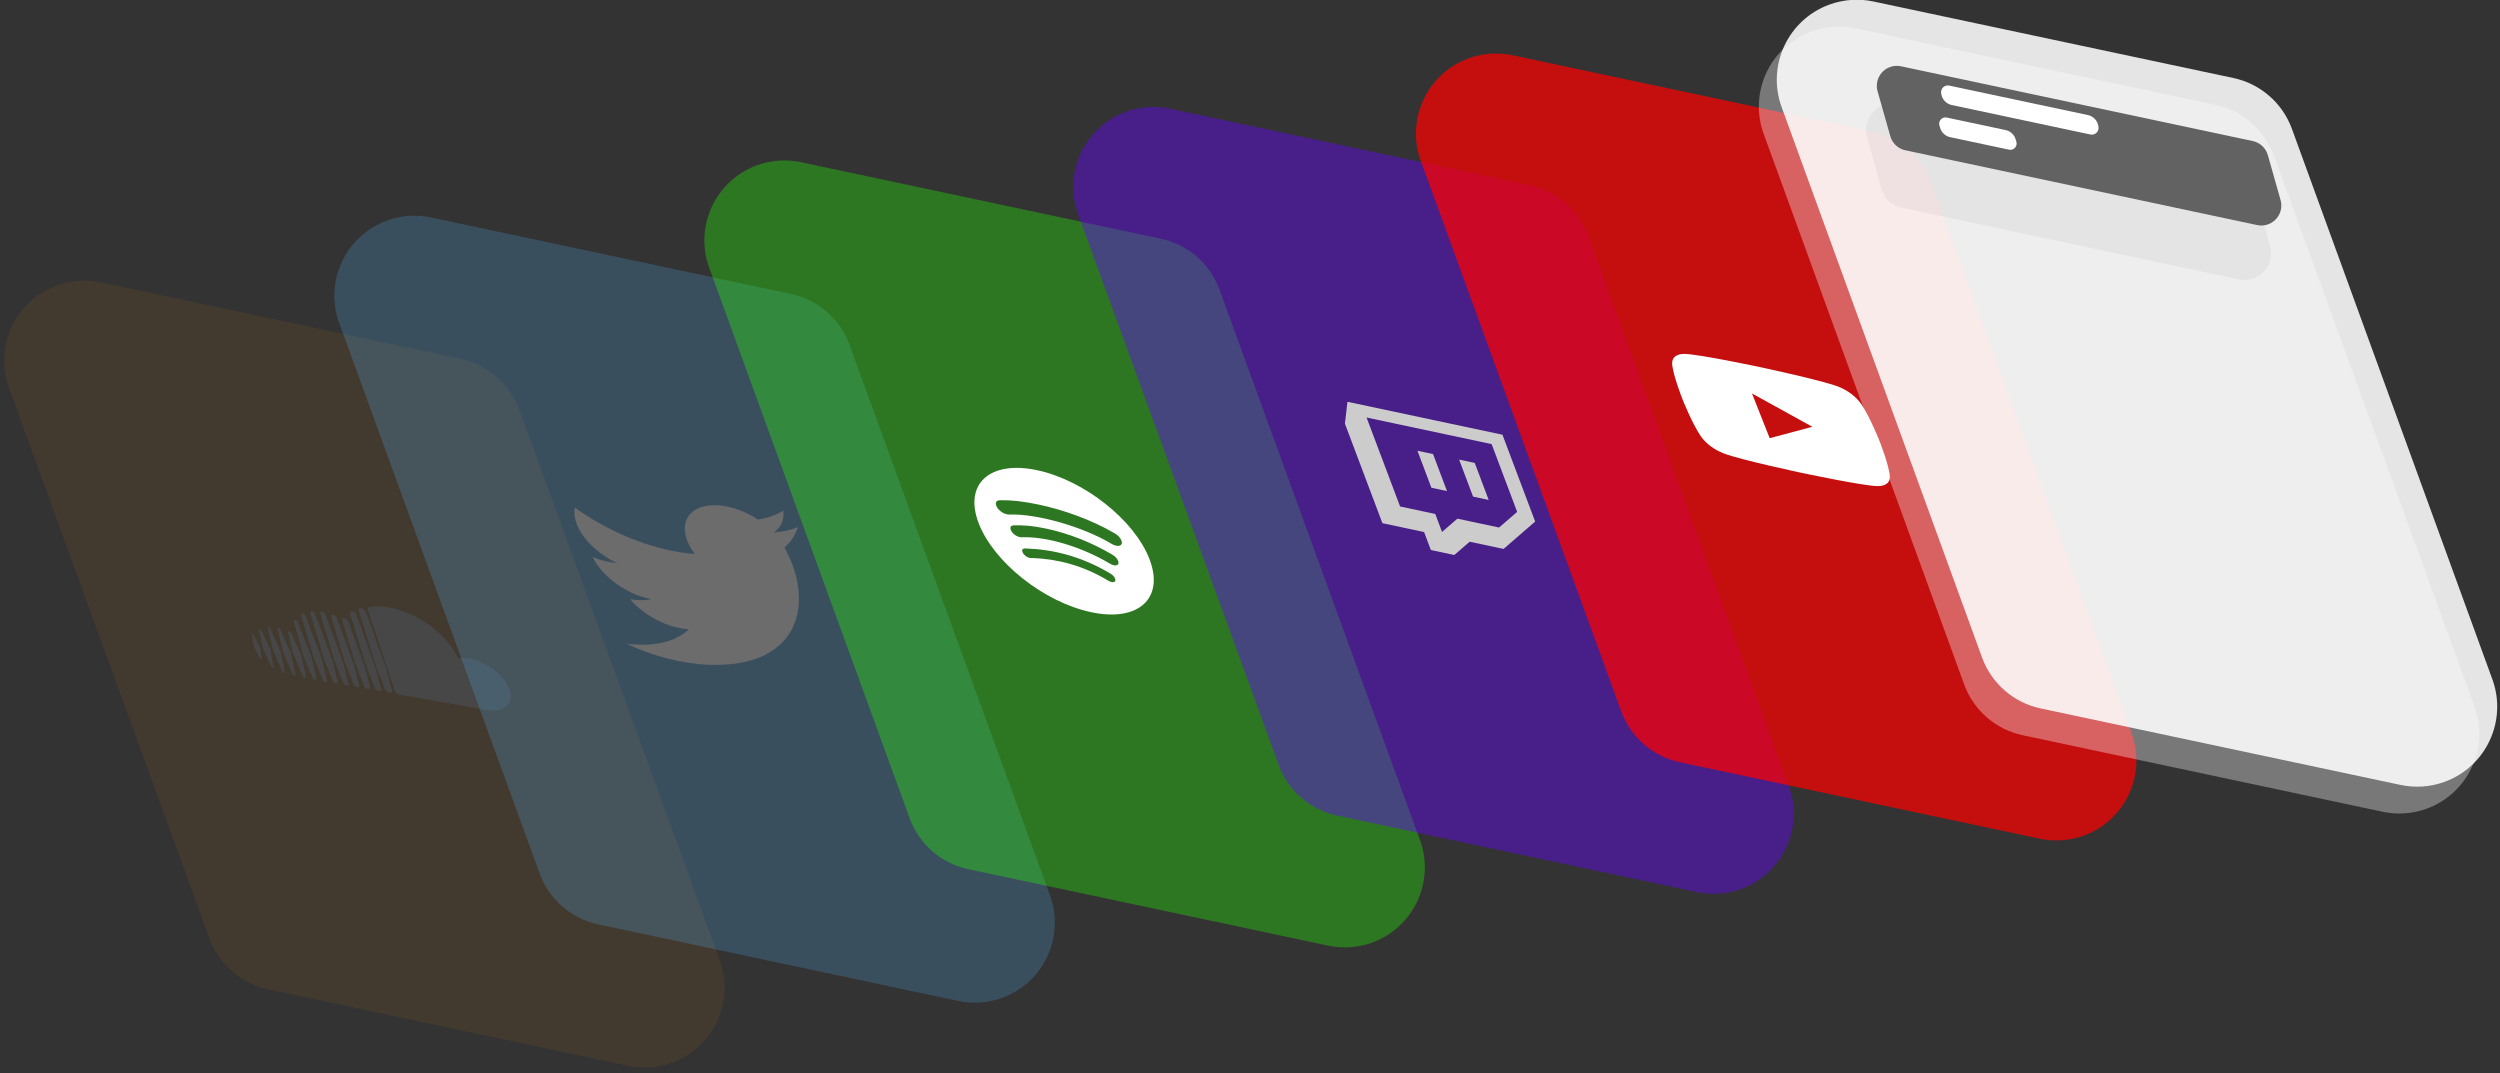 
<svg width="375px" height="161px" viewBox="0 0 375 161" version="1.1" xmlns="http://www.w3.org/2000/svg" xmlns:xlink="http://www.w3.org/1999/xlink">
    <rect x="0" y="0" width="375" height="161" fill="#333333" stroke="none"/>
    <g id="Page-1" stroke="none" stroke-width="1" fill="none" fill-rule="evenodd">
        <g id="Artboard" transform="translate(-460, -143)">
            <g id="Group-Copy-2" transform="translate(651.12, 195.65) rotate(12) translate(-651.12, -195.65) translate(458.12, 69.15)">
                <g id="Group-4" opacity="0.099" transform="translate(15.325, 152.359)">
                    <path d="M3.383,0.663 L58.585,0.663 C62.722,0.663 66.567,2.795 68.76,6.303 L115.335,80.811 C118.847,86.431 117.139,93.835 111.52,97.347 C109.612,98.54 107.408,99.172 105.159,99.172 L49.957,99.172 C45.82,99.172 41.974,97.041 39.781,93.532 L-6.793,19.024 C-10.306,13.404 -8.598,6.001 -2.978,2.488 C-1.07,1.296 1.134,0.663 3.383,0.663 Z" id="Rectangle-Copy-19" fill-opacity="0.972" fill="#FF8800" opacity="0.768"></path>
                    <path d="M42.305,46.175 L44.359,49.058 L45.793,52.113 C45.84,52.225 45.774,52.314 45.64,52.319 C45.506,52.323 45.334,52.243 45.269,52.132 L43.141,49.101 L41.781,46.193 C41.724,46.095 41.787,46.002 41.927,45.997 C42.061,45.992 42.229,46.077 42.305,46.175 Z M42.416,44.097 C42.246,44.103 42.187,44.205 42.242,44.331 L44.7,49.046 L46.792,52.078 C46.883,52.202 47.057,52.296 47.227,52.29 C47.38,52.285 47.456,52.182 47.383,52.057 L45.95,49.002 L42.833,44.31 C42.76,44.185 42.569,44.092 42.416,44.097 Z M43.34,42.969 C43.151,42.976 43.074,43.078 43.137,43.217 L46.27,49.018 L48.312,52.029 C48.411,52.167 48.603,52.26 48.792,52.253 C48.962,52.247 49.057,52.144 48.976,52.006 L47.525,48.974 L43.801,43.194 C43.72,43.056 43.51,42.963 43.34,42.969 Z M36.66,47.597 C36.574,47.6 36.554,47.65 36.573,47.713 L37.218,49.309 L38.42,50.859 C38.475,50.92 38.552,50.968 38.638,50.965 C38.723,50.962 38.743,50.911 38.725,50.848 L38.15,49.277 L36.877,47.703 C36.823,47.641 36.745,47.594 36.66,47.597 Z M37.438,46.687 L38.552,49.262 L40.41,51.748 C40.454,51.824 40.55,51.87 40.635,51.867 C40.721,51.864 40.759,51.813 40.741,51.75 L39.704,49.222 L37.761,46.676 C37.706,46.614 37.61,46.567 37.525,46.57 C37.439,46.573 37.401,46.625 37.438,46.687 Z M38.653,46.162 L40.082,49.209 L42.157,52.127 C42.219,52.203 42.341,52.262 42.439,52.259 C42.542,52.255 42.591,52.189 42.546,52.114 L41.245,49.168 L39.043,46.149 C38.994,46.064 38.872,46.005 38.768,46.008 C38.665,46.012 38.616,46.077 38.653,46.162 Z M40.252,45.856 C40.136,45.86 40.069,45.926 40.127,46.024 L41.605,49.155 L43.732,52.163 C43.79,52.261 43.93,52.32 44.046,52.316 C44.161,52.312 44.228,52.246 44.189,52.147 L42.805,49.113 L40.584,46.008 C40.508,45.911 40.368,45.852 40.252,45.856 Z M52.06,40.398 C51.972,40.364 51.853,40.341 51.768,40.344 C51.634,40.349 51.533,40.389 51.476,40.441 C51.405,40.521 51.397,40.635 51.45,40.747 L51.471,40.782 L55.893,48.661 L56.847,50.105 L57.78,51.514 C57.921,51.723 58.261,51.888 58.547,51.878 C58.833,51.868 58.969,51.686 58.846,51.476 L57.404,48.608 L52.523,40.709 C52.42,40.576 52.249,40.455 52.06,40.398 Z M50.834,41.137 C50.727,41.104 50.626,41.08 50.529,41.084 C50.431,41.087 50.356,41.117 50.297,41.155 C50.2,41.223 50.18,41.337 50.253,41.462 L50.279,41.538 L54.316,48.708 C54.316,48.708 54.324,48.721 56.221,51.623 L56.229,51.637 C56.273,51.712 56.352,51.782 56.455,51.842 C56.608,51.923 56.774,51.972 56.926,51.967 C57.06,51.962 57.153,51.909 57.202,51.843 C57.269,51.777 57.268,51.691 57.208,51.589 L57.051,51.289 L55.707,48.672 L51.246,41.427 C51.155,41.303 51.004,41.194 50.834,41.137 Z M44.634,42.378 C44.445,42.385 44.354,42.515 44.44,42.662 L47.851,48.935 L49.877,51.919 C49.981,52.066 50.199,52.172 50.382,52.165 C50.583,52.158 50.67,52.042 50.602,51.894 L49.149,48.889 L45.165,42.637 C45.067,42.49 44.841,42.371 44.634,42.378 Z M69.231,44.368 C68.573,44.391 68.003,44.511 67.526,44.705 C65.284,41.565 60.21,39.215 55.792,39.371 C54.707,39.409 53.746,39.593 52.973,39.897 C52.659,40.008 52.613,40.11 52.738,40.324 L59.271,51.448 C59.402,51.67 59.734,51.823 60.036,51.839 L73.337,51.371 C75.976,51.278 77.211,49.643 76.078,47.714 C74.944,45.772 71.869,44.275 69.231,44.368 Z M49.574,42.318 C49.318,42.327 49.204,42.481 49.303,42.682 L52.678,48.779 L54.596,51.694 C54.724,51.881 55.011,52.021 55.267,52.012 C55.523,52.003 55.638,51.848 55.528,51.661 L54.049,48.731 L50.235,42.649 C50.099,42.449 49.83,42.309 49.574,42.318 Z M46.104,42.085 C45.903,42.092 45.795,42.237 45.889,42.397 L49.453,48.879 L51.441,51.851 C51.554,52.01 51.797,52.129 51.998,52.122 C52.218,52.114 52.315,51.984 52.239,51.823 L50.757,48.833 L46.688,42.369 C46.575,42.21 46.324,42.077 46.104,42.085 Z M47.82,42.179 C47.582,42.188 47.481,42.332 47.58,42.502 L51.05,48.823 L53.024,51.772 C53.145,51.945 53.394,52.073 53.625,52.065 C53.857,52.057 53.965,51.912 53.865,51.743 L52.384,48.776 L48.421,42.472 C48.319,42.298 48.058,42.171 47.82,42.179 Z" id="Shape" fill="#FFFFFF" fill-rule="nonzero"></path>
                </g>
                <g id="Group-2-Copy" opacity="0.281" transform="translate(61.132, 132.936)">
                    <path d="M3.999,0.266 L59.201,0.266 C63.338,0.266 67.184,2.398 69.377,5.906 L115.951,80.414 C119.464,86.034 117.756,93.438 112.136,96.95 C110.229,98.143 108.025,98.775 105.775,98.775 L50.573,98.775 C46.436,98.775 42.591,96.644 40.398,93.135 L-6.176,18.627 C-9.689,13.007 -7.981,5.604 -2.361,2.091 C-0.454,0.899 1.75,0.266 3.999,0.266 Z" id="Rectangle-Copy-20" fill-opacity="0.972" fill="#55ACEE" opacity="0.854"></path>
                    <path d="M66.146,37.666 C66.353,37.895 66.539,38.129 66.724,38.362 C72.371,45.482 71.76,54.937 58.749,57.223 C54.741,57.928 50.316,57.698 45.967,56.715 C46.576,56.665 47.137,56.585 47.728,56.481 C51.036,55.9 53.406,54.514 54.686,52.637 C51.536,53.133 47.7,52.041 45.109,50.064 C45.587,50.037 46.051,49.994 46.511,49.913 C47.146,49.801 47.729,49.623 48.228,49.402 C44.589,49.472 40.438,47.731 38.362,45.114 L38.309,45.047 C39.568,45.282 40.862,45.339 42.049,45.168 C39.376,44.536 36.819,43.105 35.337,41.237 C34.544,40.237 34.167,39.258 34.145,38.35 C40.22,41.006 47.148,42.22 53.203,41.422 C52.776,41.041 52.38,40.636 52.049,40.219 C49.695,37.251 50.932,34.279 54.852,33.59 C56.889,33.232 59.245,33.559 61.371,34.383 C62.784,33.868 63.96,33.148 64.829,32.293 C65.295,33.636 65.012,34.883 64.073,35.807 C65.404,35.44 66.546,34.898 67.486,34.258 C67.369,35.494 66.918,36.656 66.146,37.666 Z" id="Path" fill="#FFFFFF"></path>
                </g>
                <path d="M117.697,113.554 L172.899,113.554 C177.036,113.554 180.882,115.685 183.074,119.193 L229.649,193.702 C233.162,199.322 231.453,206.725 225.834,210.238 C223.926,211.43 221.722,212.062 219.473,212.062 L164.271,212.062 C160.134,212.062 156.288,209.931 154.096,206.423 L107.521,131.914 C104.008,126.295 105.716,118.891 111.336,115.378 C113.244,114.186 115.448,113.554 117.697,113.554 Z" id="Rectangle-Copy-12" fill-opacity="0.972" fill="#25FF00" opacity="0.345"></path>
                <path d="M161.93,151.38 C154.693,151.38 151.59,155.67 155.003,160.955 C158.416,166.241 167.059,170.53 174.296,170.53 C181.533,170.53 184.636,166.241 181.223,160.955 C177.81,155.67 169.167,151.38 161.93,151.38 Z M176.351,165.468 C176.129,165.468 175.959,165.418 175.695,165.329 C171.459,163.878 167.582,163.816 164.158,164.383 C163.977,164.422 163.747,164.484 163.594,164.484 C163.081,164.484 162.566,164.187 162.364,163.874 C162.108,163.476 162.308,163.287 162.665,163.225 C166.543,162.526 171.007,162.588 175.846,164.237 C176.266,164.387 176.543,164.522 176.77,164.874 C176.997,165.225 176.779,165.468 176.351,165.468 Z M176.137,162.936 C175.862,162.936 175.62,162.847 175.382,162.774 C171.156,161.345 165.858,160.77 162.036,161.638 C161.815,161.689 161.71,161.739 161.472,161.739 C160.906,161.739 160.23,161.403 159.963,160.99 C159.696,160.577 159.794,160.303 160.266,160.191 C161.541,159.89 162.898,159.666 165.097,159.666 C168.528,159.666 172.244,160.287 175.588,161.422 C176.136,161.608 176.46,161.847 176.677,162.183 C176.94,162.6 176.713,162.936 176.137,162.936 Z M175.876,159.994 C175.601,159.994 175.4,159.944 175.097,159.843 C170.274,158.202 163.29,157.809 159.508,158.697 C159.342,158.735 159.144,158.797 158.89,158.797 C158.193,158.797 157.402,158.399 157.07,157.886 C156.731,157.361 156.983,157.063 157.394,156.963 C158.998,156.565 160.959,156.376 163.227,156.376 C167.086,156.376 171.509,156.963 175.276,158.222 C175.801,158.395 176.225,158.635 176.522,159.094 C176.861,159.619 176.521,159.994 175.876,159.994 Z" id="Shape" fill="#FFFFFF" fill-rule="nonzero"></path>
                <g id="Group-5" opacity="0.749" transform="translate(166.734, 93.567)">
                    <path d="M3.421,0.628 L58.623,0.628 C62.76,0.628 66.606,2.759 68.799,6.267 L115.373,80.775 C118.886,86.395 117.178,93.799 111.558,97.312 C109.651,98.504 107.447,99.136 105.197,99.136 L49.995,99.136 C45.858,99.136 42.013,97.005 39.82,93.497 L-6.754,18.988 C-10.267,13.368 -8.559,5.965 -2.939,2.452 C-1.032,1.26 1.172,0.628 3.421,0.628 Z" id="Rectangle-Copy-10" fill-opacity="0.702" fill="#6600FF" opacity="0.792"></path>
                    <path d="M38.608,38.097 L38.916,41.384 L47.522,54.819 L53.914,54.819 L55.469,57.247 L59.065,57.247 L60.903,54.819 L66.1,54.819 L69.886,49.818 L62.378,38.097 L38.608,38.097 Z M66.94,48.959 L64.775,51.818 L58.383,51.818 L56.545,54.246 L54.99,51.818 L49.596,51.818 L41.904,39.811 L61.08,39.811 L66.94,48.959 Z M59.189,43.098 L62.39,48.095 L59.995,48.095 L56.794,43.098 L59.189,43.098 Z M52.797,43.098 L55.998,48.095 L53.603,48.095 L50.402,43.098 L52.797,43.098 Z" id="Shape" fill="#FFFFFF" fill-rule="nonzero"></path>
                </g>
                <path d="M218.766,75.673 L273.968,75.673 C278.105,75.673 281.951,77.804 284.144,81.312 L330.718,155.821 C334.231,161.441 332.523,168.844 326.903,172.357 C324.996,173.549 322.792,174.181 320.542,174.181 L265.34,174.181 C261.203,174.181 257.358,172.05 255.165,168.542 L208.591,94.033 C205.078,88.414 206.786,81.01 212.406,77.497 C214.313,76.305 216.517,75.673 218.766,75.673 Z" id="Rectangle-Copy-5" fill-opacity="0.713" fill="#FF0000"></path>
                <path d="M280.754,115.935 C279.825,115.059 278.343,114.37 276.887,114.136 C274.247,113.71 264.796,113.71 264.796,113.71 C264.796,113.71 255.344,113.71 253.269,114.136 C252.124,114.37 251.557,115.059 251.791,115.935 C252.213,117.522 254.411,120.833 254.411,120.833 C254.411,120.833 256.609,124.144 258.294,125.731 C259.223,126.607 260.686,127.268 262.142,127.502 C264.781,127.927 274.233,127.927 274.233,127.927 C274.233,127.927 283.685,127.927 285.76,127.502 C286.905,127.268 287.49,126.607 287.257,125.731 C286.835,124.144 284.637,120.833 284.637,120.833 C284.637,120.833 282.439,117.522 280.754,115.935 Z M268.428,123.839 L264.437,117.827 L274.333,120.833 L268.428,123.839 Z" id="Shape" fill="#FFFFFF" fill-rule="nonzero"></path>
                <g id="Group-7" transform="translate(264.399, 56.15)">
                    <path d="M3.839,4.873 L59.041,4.873 C63.178,4.873 67.024,7.004 69.217,10.513 L115.791,85.021 C119.304,90.641 117.596,98.044 111.976,101.557 C110.068,102.749 107.864,103.382 105.615,103.382 L50.413,103.382 C46.276,103.382 42.431,101.25 40.238,97.742 L-6.337,23.234 C-9.849,17.614 -8.141,10.21 -2.522,6.698 C-0.614,5.505 1.59,4.873 3.839,4.873 Z" id="Rectangle-Copy-2" fill="#FEFEFE" opacity="0.345"></path>
                    <path d="M5.631,0.38 L60.833,0.38 C64.97,0.38 68.815,2.511 71.008,6.019 L117.582,80.528 C121.095,86.148 119.387,93.551 113.767,97.064 C111.86,98.256 109.656,98.888 107.407,98.888 L52.205,98.888 C48.068,98.888 44.222,96.757 42.029,93.249 L-4.545,18.741 C-8.058,13.121 -6.35,5.717 -0.73,2.204 C1.177,1.012 3.381,0.38 5.631,0.38 Z" id="Rectangle" fill="#FEFEFE" opacity="0.871"></path>
                    <g id="Group-3" transform="translate(8.996, 8.454)">
                        <path d="M3.473,6.199 L55.245,6.199 C56.733,6.199 58.096,7.028 58.78,8.35 L62.475,15.495 C63.484,17.447 62.72,19.847 60.768,20.857 C60.203,21.149 59.576,21.301 58.94,21.301 L7.168,21.301 C5.681,21.301 4.318,20.471 3.634,19.15 L-0.061,12.005 C-1.07,10.053 -0.306,7.653 1.646,6.643 C2.211,6.351 2.837,6.199 3.473,6.199 Z" id="Rectangle-Copy-4" fill="#000000" opacity="0.046"></path>
                        <path d="M2.698,0.572 L56.645,0.572 C57.757,0.572 58.778,1.188 59.298,2.172 L62.564,8.36 C63.338,9.826 62.777,11.641 61.312,12.414 C60.88,12.642 60.4,12.761 59.911,12.761 L5.965,12.761 C4.853,12.761 3.831,12.145 3.312,11.161 L0.045,4.973 C-0.728,3.508 -0.167,1.693 1.298,0.919 C1.73,0.691 2.21,0.572 2.698,0.572 Z" id="Rectangle-Copy" fill="#626262"></path>
                        <path d="M11.014,6.667 L20.042,6.667 C20.779,6.667 21.457,7.073 21.805,7.723 L21.981,8.052 C22.227,8.511 22.054,9.081 21.596,9.327 C21.459,9.4 21.306,9.438 21.151,9.438 L12.124,9.438 C11.386,9.438 10.708,9.032 10.36,8.382 L10.184,8.052 C9.939,7.594 10.111,7.023 10.57,6.778 C10.707,6.705 10.859,6.667 11.014,6.667 Z" id="Rectangle-Copy-6" fill="#FFFFFF"></path>
                        <path d="M10.379,1.9 L31.65,1.9 C32.469,1.9 33.205,2.399 33.508,3.16 L33.558,3.286 C33.765,3.805 33.512,4.393 32.993,4.6 C32.874,4.647 32.747,4.672 32.618,4.672 L11.348,4.672 C10.529,4.672 9.793,4.173 9.49,3.412 L9.44,3.286 C9.233,2.767 9.486,2.179 10.005,1.972 C10.124,1.925 10.251,1.9 10.379,1.9 Z" id="Rectangle-Copy-13" fill="#FFFFFF"></path>
                    </g>
                </g>
            </g>
        </g>
    </g>
</svg>